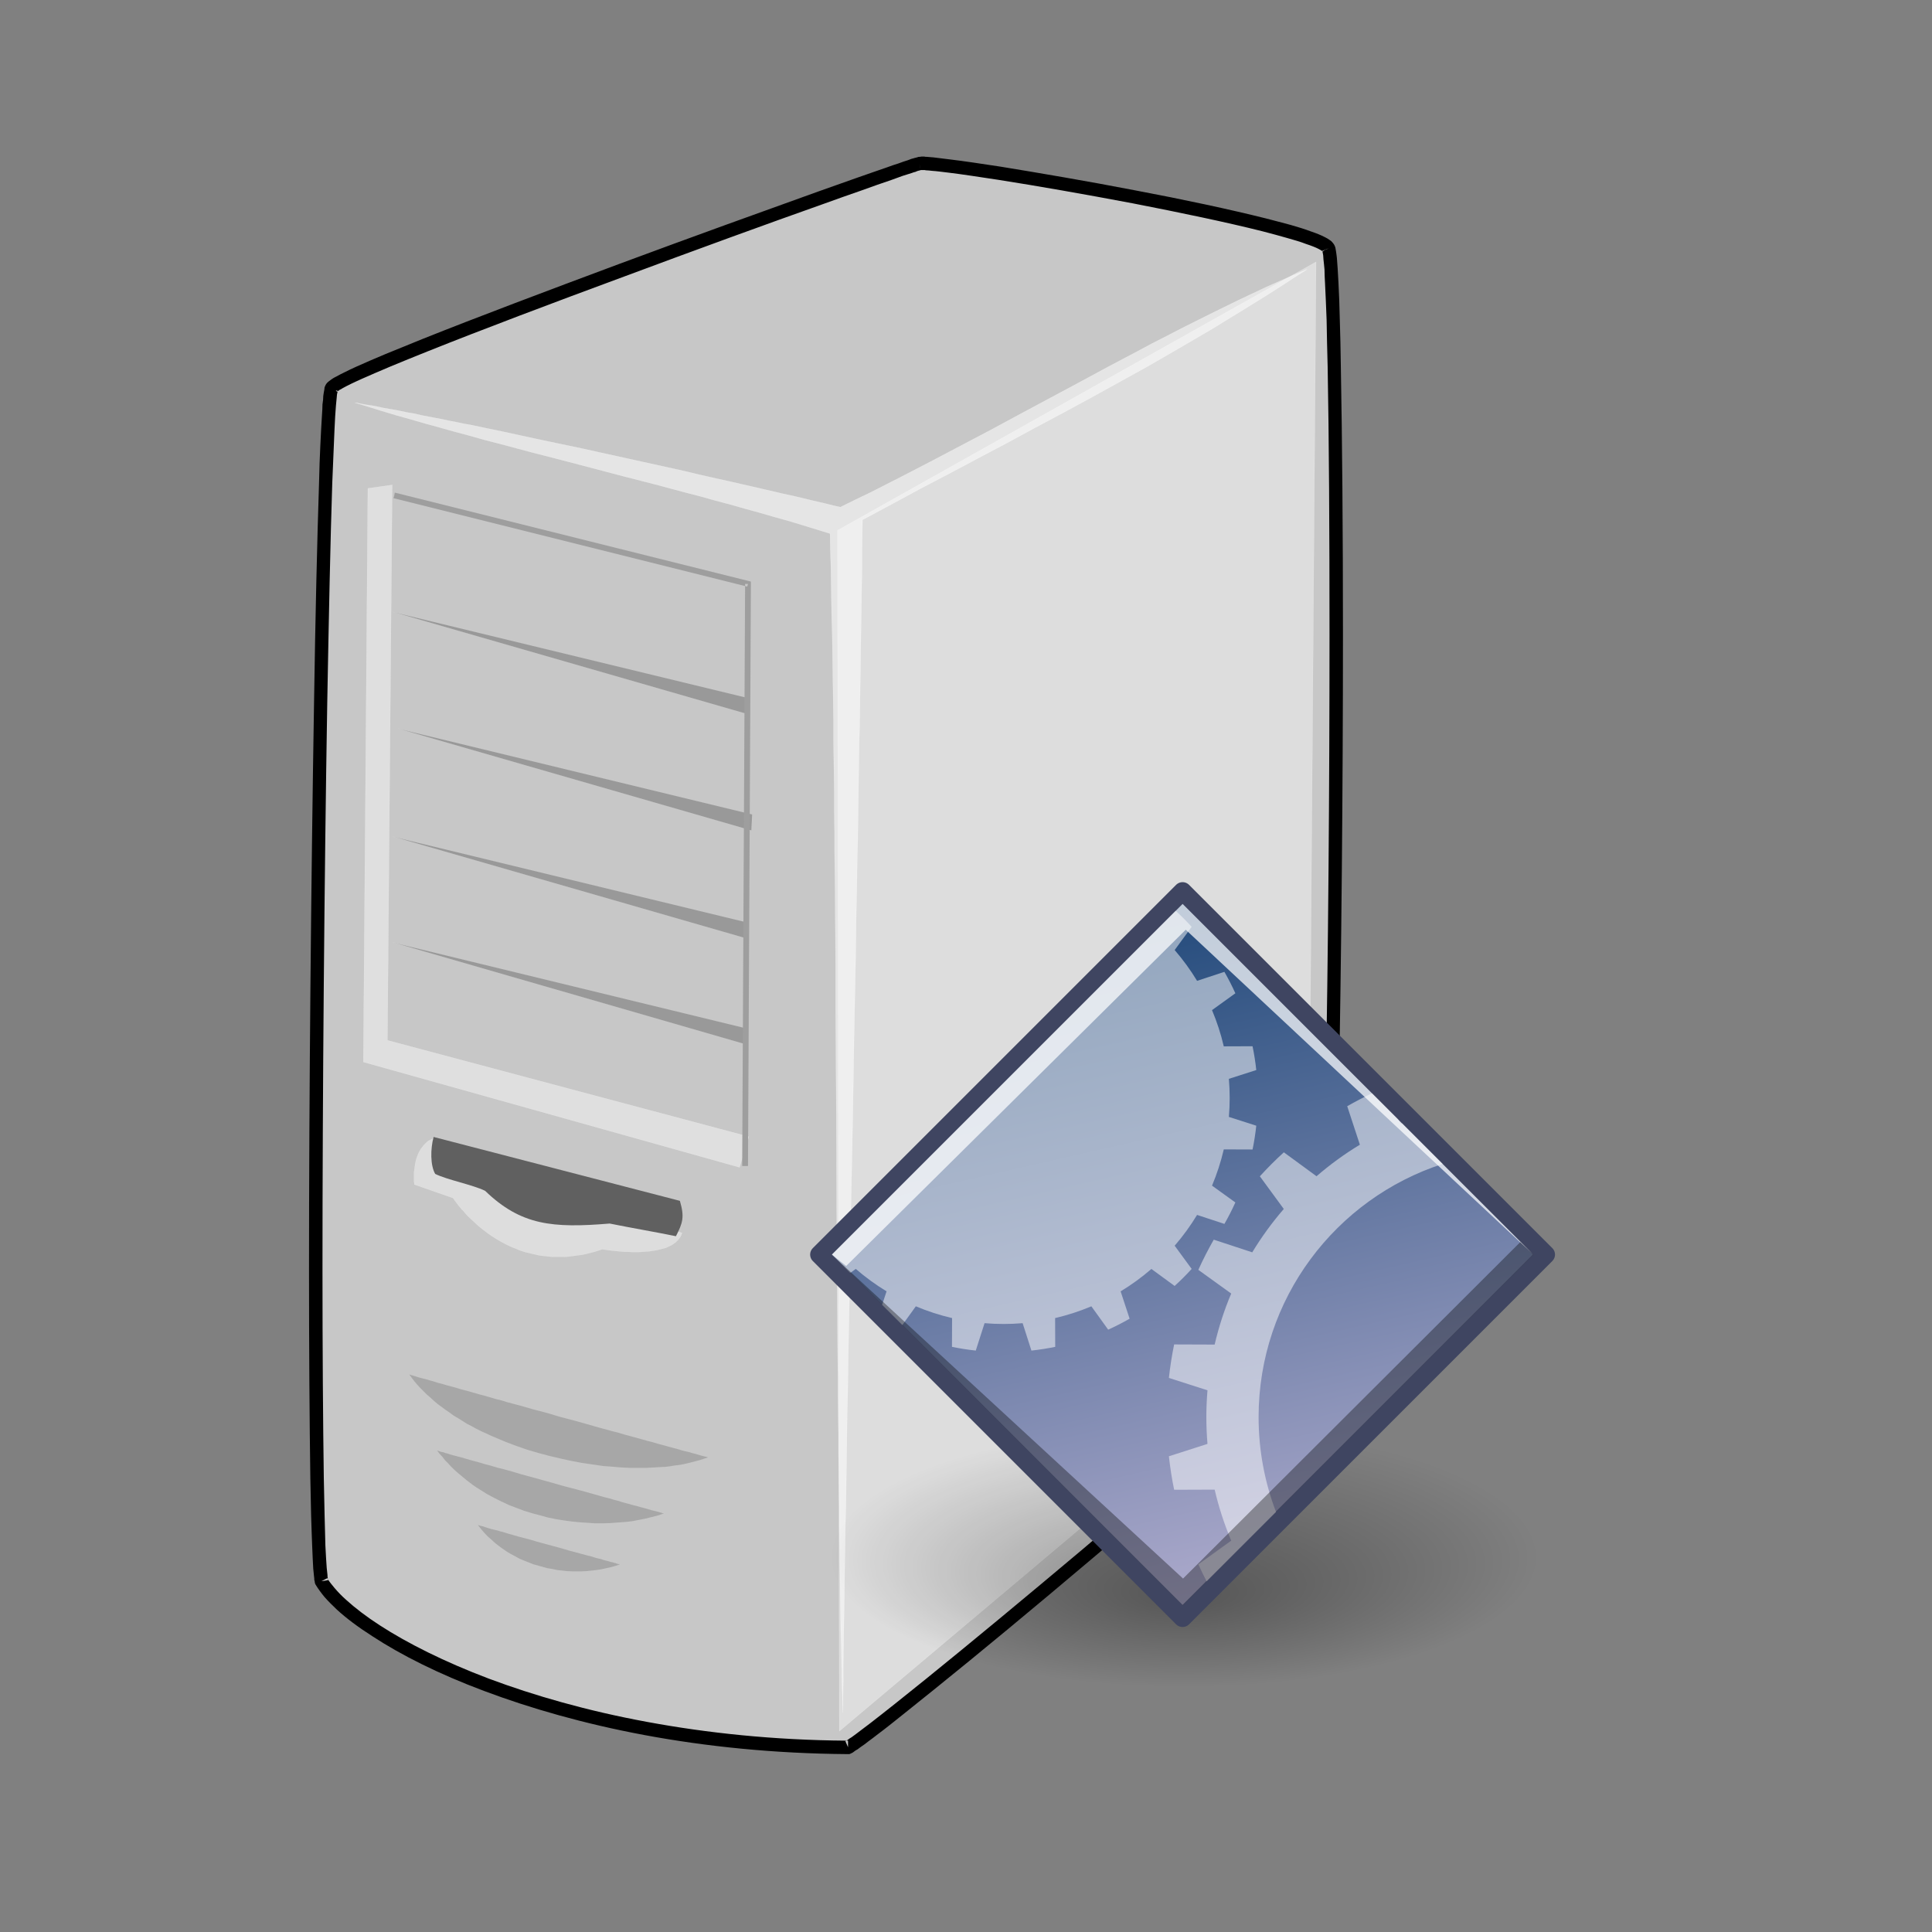 <svg:svg xmlns:dc="http://purl.org/dc/elements/1.1/" xmlns:ns2="http://creativecommons.org/ns#" xmlns:rdf="http://www.w3.org/1999/02/22-rdf-syntax-ns#" xmlns:svg="http://www.w3.org/2000/svg" height="214.259" id="svg3072" version="1.1" viewBox="-34.887 -17.858 214.259 214.259" width="214.259">
  <svg:rect x="-34.887" y="-17.858" width="214.259" height="214.259" fill="#808080" stroke="none"/>
  <svg:defs id="defs3074">
    <svg:radialGradient cx="14.288" cy="68.873" fy="72.568" gradientTransform="matrix(1.399 -2.2344e-7 8.1962e-8 .513 4.365 4.839)" gradientUnits="userSpaceOnUse" id="radialGradient30342" r="11.69">
      <svg:stop id="stop2302" offset="0" stop-opacity=".327" />
      <svg:stop id="stop2304" offset="1" stop-opacity="0" />
    </svg:radialGradient>
    <svg:linearGradient gradientTransform="matrix(.379 0 0 .379 603.32 239.36)" gradientUnits="userSpaceOnUse" id="linearGradient30344" x1="99.777" x2="153" y1="15.424" y2="248.63">
      <svg:stop id="stop53300-0" offset="0" stop-color="#184375" />
      <svg:stop id="stop53302-8" offset="1" stop-color="#C8BDDC" />
    </svg:linearGradient>
  </svg:defs>
  <svg:g id="layer1" transform="translate(-405.73 -225.81)">
    <svg:g id="g30274" transform="matrix(.697 0 0 .697 122.75 122.33)">
      <svg:g class="Graphic" id="g10" transform="matrix(.042 0 0 .042 319.39 63.128)">
        <svg:g id="g12">
          <svg:g fill="#c7c7c7" id="g14">
            <svg:path d="m5903 2361c50 82 34 3995-31 4149-51 122-1703 1495-1789 1531-1117-7-1870-414-1995-629-48-270-7-4433 38-4520 40-76 2153-833 2227-851 67-15 1493 229 1550 320z" id="path16" />
          </svg:g>
          <svg:g id="g18">
            <svg:path d="m5881 2374 2-1-2 2c0-1-1-1-1-1v-2l7-3-2 2-5 1 5-1-2 2-2 1zm2-1 2-2 2-2 5-2-5 4 5-4h1l-6 3v1-1l-4 3zm10-6h-1 1-1l11-6-10 5v1zm11-4-11 4v-1l11-3zm20-15c-2-3-4-6-7-9-2-3-5-5-8-7-5-4-12-8-20-12-7-4-15-7-24-11s-19-7-30-11c-21-8-47-16-75-24-29-8-61-16-95-25-136-34-313-72-494-106-181-35-364-66-511-90-73-11-138-21-189-27-25-3-47-6-65-8-9-1-17-1-24-2-4 0-7 0-10-1h-9c-3 0-5 0-7 1h-4c-2 0-3 0-4 1-2 0-4 1-7 2-2 0-5 1-8 2s-7 2-11 3c-4 2-8 3-13 5-10 3-22 7-35 12-13 4-28 9-44 15-33 11-71 25-115 40-43 15-91 32-144 51-209 75-481 173-753 274-271 101-542 203-747 285-51 21-98 40-140 57-43 18-80 34-111 48-16 7-30 14-42 20-13 6-24 12-33 17-5 2-9 5-13 7-4 3-8 5-10 7-4 3-7 5-9 7-5 4-7 8-9 11-1 2-2 5-4 9 0 3-1 6-1 9-1 3-1 7-2 11s-1 8-2 13c0 9-1 20-3 32 0 13-1 27-2 42-2 31-4 69-6 111-2 43-4 91-5 144-7 213-14 504-19 835-11 662-19 1482-19 2144 0 308 2 583 5 791 1 52 2 100 3 143s3 82 4 115c1 34 3 62 4 85 1 12 2 22 3 30 1 5 1 9 1 13 1 3 2 7 2 10l1 4 2 4c9 15 20 30 33 46 14 16 30 32 48 49 35 32 80 66 135 101 107 70 249 142 423 207 173 65 377 124 608 167s489 70 769 72h6l5-2 8-4c2-2 5-3 8-6 3-2 6-4 10-6l12-9c9-6 19-13 30-22 11-8 23-17 37-28 27-20 58-45 93-73s74-59 116-93c169-136 385-315 600-497 215-181 430-366 593-512 41-37 79-71 113-103 34-31 64-59 89-84 13-13 24-24 34-35 11-11 20-20 28-29s14-17 19-23c3-4 5-8 7-10 2-4 4-8 6-11 0-2 1-5 2-8s2-5 3-9c1-6 2-13 3-22 2-8 3-17 4-28s2-22 3-35c2-25 4-55 7-89 1-34 3-72 5-113 8-166 14-391 19-648 10-516 16-1164 16-1743 0-389-3-747-8-1012-1-66-2-127-4-181-1-53-3-100-5-139-1-20-2-38-3-53-1-16-2-30-3-41-1-6-1-11-2-16s-1-10-2-13c-1-4-1-8-2-11-1-2-1-4-2-5-1-3-2-5-3-6zm-37 21 12-12-12 12zm-6 9c1 3 1 7 2 11 0 4 1 9 1 15 1 11 3 24 4 39 0 15 1 33 2 52 2 39 4 86 6 139 1 53 2 114 4 180 5 264 7 622 7 1011 0 578-5 1227-15 1742-6 257-12 481-19 646-2 42-4 79-6 113-2 33-4 63-6 88-1 12-2 24-4 34 0 10-2 18-3 26-1 7-2 14-3 18 0 3-1 4-1 6 0 1-1 2-1 2 0 1-1 2-2 4-1 1-3 4-4 6-5 6-10 13-17 21-7 7-16 17-26 27l-34 34c-25 24-54 52-88 83-33 31-71 66-112 102-163 146-377 330-592 512-215 181-431 360-598 495-42 34-81 65-116 93s-66 52-93 73c-13 10-26 20-37 28-10 8-20 15-28 21-4 3-8 6-12 8-3 2-6 4-8 6-2 1-4 2-5 3-276-2-528-29-755-71-228-42-429-100-600-164-169-64-308-134-413-202-51-33-94-66-128-97-17-15-31-30-43-44-10-12-19-23-26-34v-4c-1-3-1-7-1-11-1-8-2-18-3-28-2-23-3-51-5-84-1-33-2-71-3-115-1-42-2-90-3-142-3-208-5-482-5-790 0-662 7-1481 18-2143 6-330 12-622 19-834 2-53 4-101 6-144 2-42 3-79 5-109 1-16 2-30 3-42s2-22 3-31c0-4 1-8 1-11 1-4 1-6 2-9v-2c0-1 1-1 2-2 2-1 4-3 7-5 4-1 7-4 11-6 9-5 19-10 31-16s26-12 41-19c31-14 67-29 109-47 42-17 89-37 140-57 205-82 475-184 746-284 271-101 543-200 752-274 52-19 101-36 144-51 43-16 82-29 114-40 17-6 31-11 44-16 13-4 25-8 35-11 4-2 9-3 13-4 4-2 7-3 10-4s5-1 8-2l3-1-2-8 1 8h12c2 0 5 0 8 1 7 0 14 1 23 2 17 1 39 4 64 7 50 6 114 16 187 27 147 23 329 55 509 89 180 35 357 72 492 106 34 9 65 17 92 25 28 8 53 15 73 23 10 3 20 7 28 10 7 3 15 6 20 9s10 5 13 8 1 0 1 1 1 3 1 4zm-1806 5639c1 0 1-1 2-1h6v14l-8-13 8 13v11l-10-23s1-1 2-1zm-1965-617c1 1 1 3 2 4s1 3 1 4l-25 4 21-11 1-1-1 1 1-1h2-2zm39-4498v3c-1 0-1 1-2 1l-5-6-17-4 17 4-2-1 4 2 5 1zm-7-2 2 1-2-1zm-16-8 14 7-14-7zm14 7-10-11 10 11zm2217-841-2-17 2 17zm-4-17 4 17v1l-4-18z" id="path20" />
          </svg:g>
          <svg:g fill="#fff" fill-opacity=".541" id="g22" stroke="#fff" stroke-opacity=".541">
            <svg:path d="m5822 2442-52 22-52 23-52 23-53 25-53 25-53 26-53 26-54 27-54 27-54 28-55 28-54 29-55 29-55 29-111 60-112 60-112 60-113 61-114 60-114 60-114 59-57 29-57 29-58 28-57 28-27-6-28-7-56-13-58-14-59-13-60-14-61-14-61-14-63-14-62-14-63-15-127-28-127-28-64-14-63-14-62-13-62-13-61-13-60-13-60-13-58-12-57-12-28-5-28-6-27-5-27-6-27-5-26-5-26-5-25-6-25-4-24-5-24-5-24-4-23-4-22-5-22-4-21-3-21-4-20-4 52 16 52 16 53 16 54 15 55 16 55 15 57 16 56 15 57 16 58 15 116 31 117 30 118 31 118 31 117 30 116 31 58 15 57 16 57 15 56 16 55 15 55 16 54 15 53 16 52 16 52 16 1 60 2 61 1 61 1 63 1 64 2 64 1 65 1 66 1 67 1 67 1 68v69l1 69 1 70 1 70v71l1 71v72l1 72 1 73 1 146 1 147v149l1 149 2 299 1 300 1 149 1 148 1 147 1 146 1 73v72l1 72 1 71v71l1 71 1 69 1 70v68l1 68 1 67 1 67 1 66 1 65 1 65 2 63 1 63 1 62 2 61 1 60 1-61 1-61v-63l1-63 1-64 1-65 1-66 1-67 1-67 1-68 1-69 2-69 1-70 1-71 1-71 1-72 1-72 2-73 1-73 1-73 3-148 3-149 2-151 3-151 6-303 5-303 3-151 3-150 2-149 3-149 1-73 2-73 1-73 1-72 1-71 1-72 1-70 2-70 1-70 1-68 1-68 1-68 1-66 1-66 1-65 1-64 1-64v-62l1-62 1-60 110-59 109-59 109-57 109-58 108-57 107-58 107-57 107-58 105-58 105-58 104-60 103-60 51-30 50-31 51-31 50-31 50-31 50-32 49-32 50-32z" id="path24" />
          </svg:g>
          <svg:g fill="none" id="g28">
            <svg:path d="m5822 2442c-549 232-1156 606-1768 901-580-138-1417-322-1839-396 543 169 1257 327 1800 496 32 1271 16 3196 48 4467 16-1282 59-3238 75-4519 586-317 1161-601 1684-949z" id="path30" />
          </svg:g>
          <svg:g fill-opacity=".161" id="g32" stroke="#fff" stroke-opacity=".161">
            <svg:path d="m2420 6628 10 14 10 13 11 13 12 13 12 12 12 12 14 12 13 12 14 12 15 11 15 11 16 11 15 11 17 10 16 10 17 11 18 9 18 10 18 9 18 8 19 9 19 8 19 8 19 8 40 15 40 14 41 12 41 11 42 10 41 9 42 8 41 6 41 6 41 3 21 2 20 1 19 1h59l19-1 19-1 18-1 19-1 17-2 18-3 17-2 17-3 17-4 16-4 15-4 15-4 15-5 15-5-2-1h-1l-5-2-6-1-7-2-8-2-10-3-10-3-12-3-13-4-14-3-15-4-16-5-16-4-18-5-18-5-19-5-20-6-20-5-21-6-22-6-22-6-22-6-23-7-24-6-48-13-49-14-50-14-50-13-50-15-50-13-49-14-49-13-23-7-24-6-23-7-22-6-22-6-21-6-21-6-20-5-19-6-19-5-18-5-17-5-16-4-15-5-15-4-13-4-12-3-12-3-10-3-9-3-7-2-7-2-5-2h-2l-2-1z" id="path34" />
          </svg:g>
          <svg:g fill="none" id="g38">
            <svg:path d="m2420 6628c201 289 833 431 1133 315-53-14-1066-293-1133-315z" id="path40" />
          </svg:g>
          <svg:g fill="#fff" fill-opacity=".388" id="g42" stroke="#fff" stroke-opacity=".388">
            <svg:path d="m3454 6093-936-361-9 4-8 4-8 4-6 5-6 6-6 6-5 7-5 6-4 7-4 7-3 7-3 8-3 8-2 7-3 15-2 15-2 14v37l1 4v6l146 51 1 1 1 1 1 1 1 2 2 2 1 3 3 3 2 3 3 4 3 4 3 4 4 5 4 4 4 6 5 4 10 12 10 11 13 12 13 12 14 13 15 12 17 13 17 12 19 12 19 11 21 11 22 10 11 4 11 5 12 4 12 4 13 3 12 3 13 3 13 3 13 2 13 1 14 2 14 1h44l15-1 15-2 15-2 16-2 16-3 16-4 16-4 17-5 17-6h1l2 1h3l6 1 6 1 7 1 8 1 9 1 10 1 11 1 12 1 12 1h12l13 1h26l14-1 13-1 14-1 13-2 13-2 12-3 12-3 12-3 10-5 11-5 9-6 8-6 8-8 3-4 3-4 3-4 2-4 2-5 2-5z" id="path44" />
          </svg:g>
          <svg:g fill="none" id="g48">
            <svg:path d="m3454 6093-936-361c-97 34-78 177-78 177l146 51s204 319 566 194 269 48 302-61z" id="path50" />
          </svg:g>
          <svg:g fill="#606060" id="g52">
            <svg:path d="m3446 5971c-311-81-622-161-933-242-12 44-13 107 6 140 47 23 142 41 189 64 136 131 255 142 472 124 84 17 168 31 251 48 26-51 33-72 15-134z" id="path54" />
          </svg:g>
          <svg:g fill="none" id="g56">
            <svg:path d="m3446 5971c-311-81-622-161-933-242-12 44-13 107 6 140 47 23 142 41 189 64 136 131 255 142 472 124 84 17 168 31 251 48 26-51 33-72 15-134z" id="path58" />
          </svg:g>
          <svg:g fill="#fff" fill-opacity=".4" id="g60" stroke="#fff" stroke-opacity=".4">
            <svg:path d="m5856 2414-1813 1017 7 4549 1775-1494 31-4072z" id="path62" />
          </svg:g>
          <svg:g fill="none" id="g66">
            <svg:path d="m5856 2414-1813 1017 7 4549 1775-1494 31-4072z" id="path68" />
          </svg:g>
          <svg:g fill-opacity=".161" id="g70" stroke="#fff" stroke-opacity=".161">
            <svg:path d="m2525 6916 10 13 11 12 10 13 11 11 11 12 11 11 12 11 12 10 12 10 12 10 13 10 12 9 13 9 13 8 27 17 28 15 28 14 28 13 29 11 29 11 30 9 30 8 29 8 30 6 30 5 30 4 30 3 30 2 29 2h29l29-1 27-2 28-2 27-3 26-5 25-5 24-6 24-6 22-8-2-1h-4l-4-2-5-1-6-2-8-2-8-2-9-2-10-3-10-3-11-3-12-3-13-4-13-3-14-4-15-4-15-4-15-5-16-4-16-5-17-4-18-5-35-10-36-10-38-10-38-10-38-11-76-21-37-10-37-11-36-10-17-4-17-5-17-5-16-4-16-5-15-4-15-4-14-4-14-4-13-4-12-3-11-3-12-3-10-3-9-3-8-2-8-3-7-1-6-2-5-2-4-1-3-1z" id="path72" />
          </svg:g>
          <svg:g fill="none" id="g76">
            <svg:path d="m2525 6916c209 276 627 323 861 239-39-10-810-222-861-239z" id="path78" />
          </svg:g>
          <svg:g fill-opacity=".161" id="g80" stroke="#fff" stroke-opacity=".161">
            <svg:path d="m2680 7199 12 15 12 14 13 14 14 12 14 13 14 11 15 11 16 11 15 9 17 9 16 9 17 7 18 7 17 7 18 5 18 5 18 5 19 3 18 4 19 2 18 2 19 1h38l18-1 19-2 18-2 19-3 18-4 18-4 18-5 17-6h-1l-2-1h-3l-4-1-3-1-5-2-5-1-6-2-6-1-6-2-7-2-8-2-8-2-8-3-9-2-9-2-19-6-20-5-22-6-22-6-23-6-23-7-48-13-48-13-23-7-23-6-23-6-21-6-21-6-19-6-9-2-9-3-9-2-8-2-8-2-7-2-7-2-6-2-6-2-5-2-5-1-5-1-3-1-3-1-3-1h-2z" id="path82" />
          </svg:g>
          <svg:g fill="none" id="g86">
            <svg:path d="m2680 7199c121 163 355 213 540 149-25-6-507-139-540-149z" id="path88" />
          </svg:g>
          <svg:g fill="#fcfcfc" fill-opacity=".439" id="g90" stroke="#fff" stroke-opacity=".439">
            <svg:path d="m2356 3259-92 13-17 2173 1425 399 35-116-1369-365 18-2104z" id="path92" />
          </svg:g>
          <svg:g fill="none" id="g96">
            <svg:path d="m2356 3259-92 13-17 2173 1425 399 35-116-1369-365 18-2104z" id="path98" />
          </svg:g>
          <svg:g fill-opacity=".231" id="g100" stroke="#fff" stroke-opacity=".231">
            <svg:path d="m3700 4065-2 61-1340-386 1342 325z" id="path102" />
          </svg:g>
          <svg:g fill-opacity=".231" id="g106" stroke="#fff" stroke-opacity=".231">
            <svg:path d="m3720 4507-3 61-1339-386 1342 325z" id="path108" />
          </svg:g>
          <svg:g fill-opacity=".231" id="g112" stroke="#fff" stroke-opacity=".231">
            <svg:path d="m3700 4916-2 61-1340-386 1342 325z" id="path114" />
          </svg:g>
          <svg:g fill-opacity=".231" id="g118" stroke="#fff" stroke-opacity=".231">
            <svg:path d="m3700 5318-2 61-1340-387 1342 326z" id="path120" />
          </svg:g>
          <svg:g fill="#9e9e9e" id="g124">
            <svg:path d="m2361 3309 1332 333-11 2197h22l11-2205v-9l-8-2-1341-335-2 11-3 10zm1340 335-8-2v-8h11l-3 10z" id="path126" />
          </svg:g>
        </svg:g>
      </svg:g>
      <svg:g id="g3237" transform="matrix(1.539 0 0 1.539 -456.6 -116.57)">
        <svg:path d="m44.286 38.714c0 5.433-8.922 9.837-19.929 9.837-11.006 0-19.929-4.404-19.929-9.837 0-5.433 8.922-9.837 19.929-9.837 11.006 0 19.929 4.404 19.929 9.837z" fill="url(#radialGradient30342)" fill-rule="evenodd" id="path1538" style="color:#000000" transform="matrix(2.238 0 0 2.238 595.86 226.64)" />
        <svg:path d="m650.23 322.83-37.56-37.56 37.56-37.56 37.56 37.56-37.56 37.56v0z" fill="url(#linearGradient30344)" id="path53304" stroke="#3f4561" stroke-linecap="round" stroke-linejoin="round" stroke-width="1.886" />
        <svg:path d="m686.49 285.27-36.255-36.255-36.255 36.255 1.473 1.179 35.105-34.763 35.932 33.584h-0z" fill="#fff" id="path53359" opacity=".72" />
        <svg:path d="m621.26 292.55 1.393-1.932c1.201 0.506 2.454 0.915 3.747 1.216l-0.011 2.975c0.807 0.167 1.628 0.295 2.46 0.386l0.909-2.833c0.649 0.054 1.305 0.083 1.968 0.083 0.663 0 1.319-0.029 1.968-0.083l0.909 2.833c0.832-0.091 1.653-0.219 2.46-0.386l-0.011-2.975c1.294-0.301 2.546-0.71 3.747-1.216l1.74 2.414c0.759-0.344 1.498-0.722 2.216-1.133l-0.93-2.826c1.127-0.683 2.192-1.459 3.183-2.317l2.4 1.758c0.614-0.559 1.202-1.147 1.761-1.762l-1.757-2.399c0.858-0.992 1.633-2.056 2.317-3.184l2.826 0.93c0.411-0.718 0.79-1.458 1.132-2.217l-2.413-1.74c0.506-1.201 0.915-2.454 1.217-3.747l2.974 0.011c0.167-0.807 0.295-1.628 0.385-2.46l-2.833-0.909c0.054-0.649 0.083-1.305 0.083-1.968 0-0.663-0.03-1.319-0.083-1.968l2.833-0.909c-0.09-0.832-0.219-1.653-0.385-2.46l-2.975 0.011c-0.301-1.294-0.71-2.546-1.216-3.747l2.413-1.74c-0.343-0.759-0.722-1.498-1.132-2.217l-2.826 0.93c-0.683-1.127-1.459-2.192-2.316-3.183l1.757-2.4c-0.525-0.577-1.077-1.128-1.651-1.657l-35.538 35.538 1.899 1.899 0.563-0.413c0.992 0.858 2.056 1.633 3.183 2.317l-0.456 1.387 2.09 2.09-0.001-0z" fill="#fff" id="path53361" opacity=".5" />
        <svg:path d="m658.09 302.07c0-12.233 7.987-22.598 19.029-26.172l-4.201-4.201c-0.032 0.013-0.064 0.025-0.096 0.038l-0.342-0.475-2.664-2.664c-0.874 0.413-1.729 0.857-2.564 1.335l1.309 3.979c-1.587 0.961-3.086 2.054-4.482 3.261l-3.379-2.474c-0.865 0.787-1.693 1.615-2.48 2.48l2.474 3.378c-1.207 1.396-2.299 2.895-3.261 4.482l-3.979-1.309c-0.578 1.012-1.111 2.053-1.594 3.122l3.398 2.449c-0.713 1.691-1.288 3.454-1.712 5.275l-4.188-0.015c-0.234 1.136-0.415 2.292-0.542 3.463l3.989 1.28c-0.076 0.914-0.117 1.837-0.117 2.77 0 0.933 0.041 1.857 0.117 2.771l-3.989 1.279c0.128 1.172 0.308 2.328 0.543 3.464l4.188-0.015c0.424 1.821 0.999 3.584 1.712 5.275l-3.398 2.45c0.269 0.594 0.554 1.179 0.853 1.755l7.176-7.175c-1.162-3.045-1.8-6.349-1.8-9.802l0-0z" fill="#fff" id="path53363" opacity=".5" />
        <svg:path d="m614.24 285.53 35.994 35.994 36.255-36.255-1.349-1.287-34.86 34.782-36.04-33.234v0z" id="path53365" opacity=".35" />
      </svg:g>
    </svg:g>
  </svg:g>
</svg:svg>